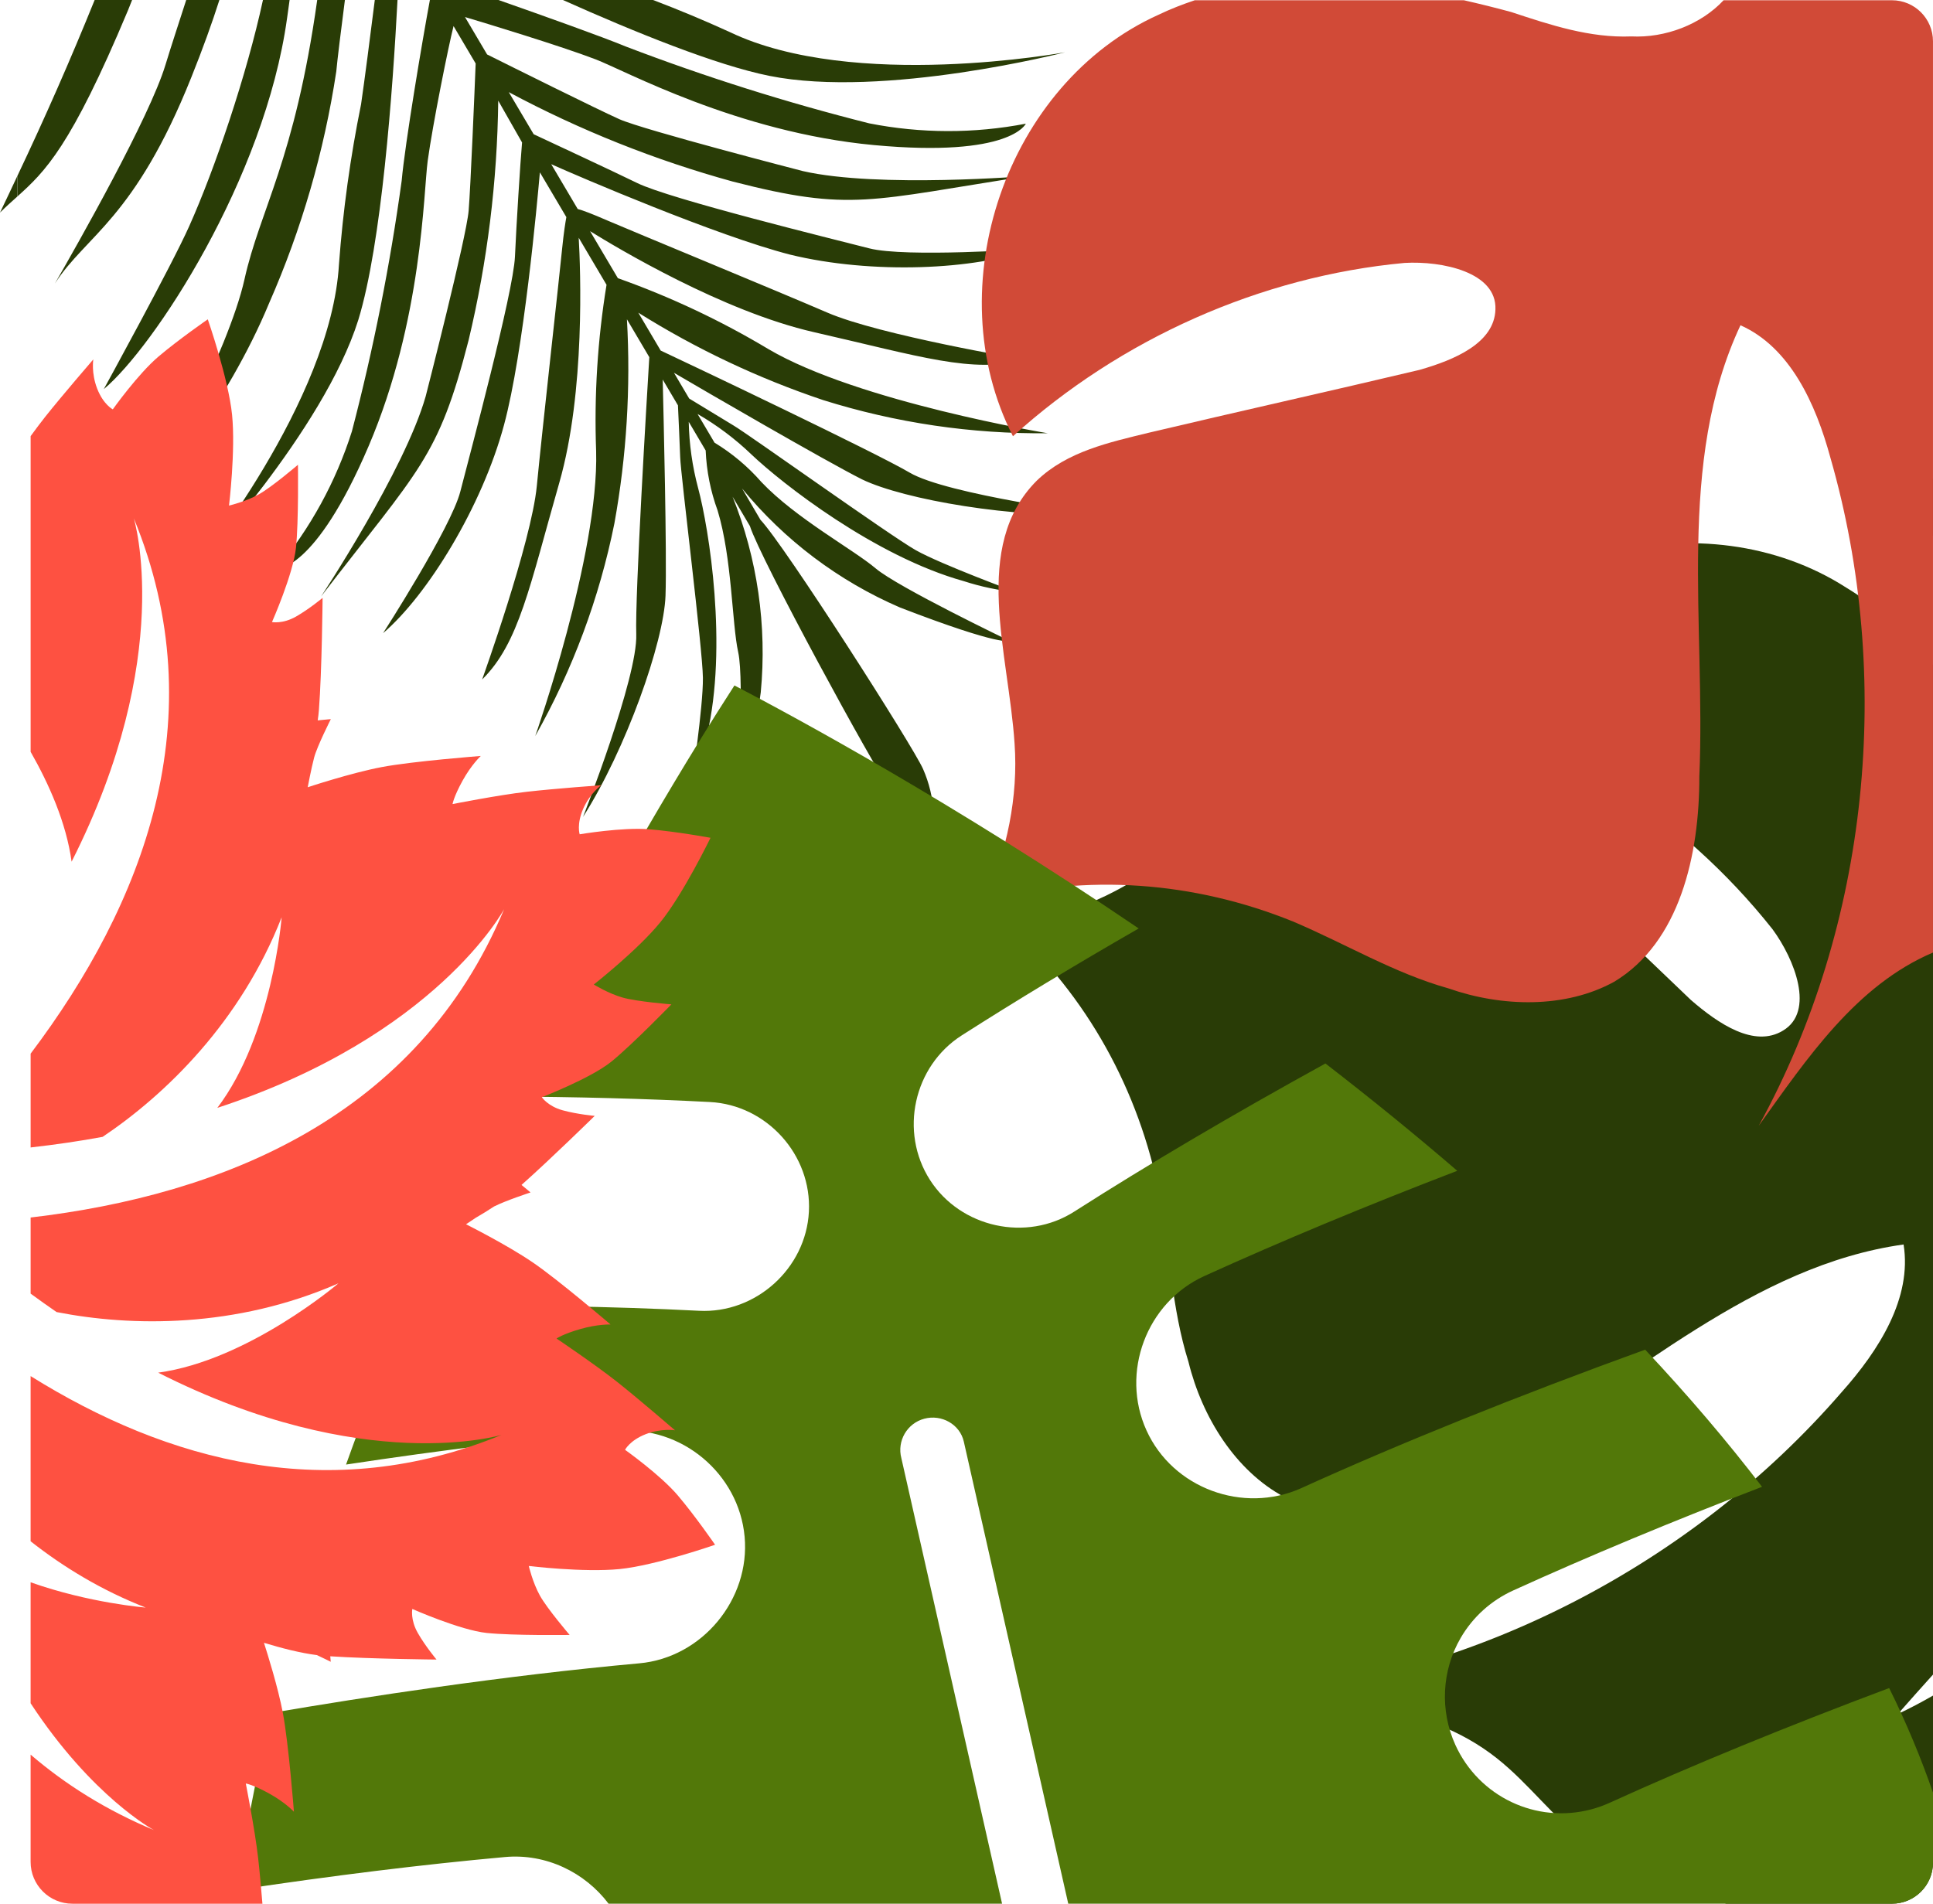 <svg version="1.1" id="图层_1" x="0px" y="0px" width="160.34px" height="157.941px" viewBox="0 0 160.34 157.941" enable-background="new 0 0 160.34 157.941" xml:space="preserve" xmlns="http://www.w3.org/2000/svg" xmlns:xlink="http://www.w3.org/1999/xlink" xmlns:xml="http://www.w3.org/XML/1998/namespace">
  <g>
    <g>
      <path fill="#293C06" d="M0,17.638c0.502-0.497,0.974-0.919,1.438-1.335v-1.701C0.957,15.611,0.493,16.632,0,17.638z" class="color c1"/>
      <path fill="#293C06" d="M63.812,6.293c9.502,1.906,24.536-1.955,24.536-1.955s-17.54,3.248-27.812-1.677
			C58.443,1.705,56.32,0.818,54.17,0h-7.477C52.697,2.692,59.439,5.415,63.812,6.293z" class="color c1"/>
      <path fill="#293C06" d="M33.319,14.992c-0.963,7.008-2.342,13.953-4.13,20.797c-1.322,4.168-3.44,8.039-6.238,11.4
			c0,0,3.156,0.289,7.626-10.176c4.47-10.469,4.55-21.084,4.901-23.675c0.415-3.028,1.724-9.532,2.144-11.175l1.834,3.104
			c-0.083,2.107-0.422,10.295-0.582,12.207c-0.174,2.21-3.565,15.412-3.565,15.412c-1.758,6.166-8.678,16.604-8.678,16.604
			c8.169-10.637,9.711-11.422,12.244-21.284c1.552-6.507,2.376-13.167,2.453-19.856l1.977,3.471
			c-0.144,1.604-0.481,6.969-0.59,9.478c-0.134,2.975-3.756,16.464-4.531,19.481c-0.775,3.016-6.408,11.75-6.408,11.75
			c3.693-3.15,8.221-10.527,10.034-17.281c1.627-6.027,2.749-18.424,2.973-20.951l2.196,3.715c-0.08,0.438-0.212,1.253-0.346,2.574
			c-0.206,2.153-1.652,15.02-2.104,19.727c-0.454,4.707-4.536,16.061-4.536,16.061c3.059-3.014,3.937-7.719,6.404-16.336
			c2.162-7.563,1.754-17.753,1.608-20.313l2.307,3.902c-0.743,4.558-1.033,9.175-0.863,13.789c0.243,8.621-5.05,23.65-5.05,23.65
			c3.104-5.5,5.32-11.459,6.566-17.648c1.011-5.586,1.36-11.266,1.039-16.929l1.856,3.142c-0.186,3.056-1.194,19.801-1.082,22.982
			c0.132,3.596-4.415,15.162-4.415,15.162c3.571-5.623,6.699-14.48,6.842-18.354c0.122-3.418-0.169-15.234-0.233-17.932l1.264,2.139
			c0.048,1.037,0.149,3.223,0.186,4.303c0.041,1.445,1.86,15.891,1.885,18.307c0.025,2.42-0.965,8.975-0.965,8.975
			c0.58-1.348,1.014-2.754,1.297-4.191c1.739-7.387,0.18-17.146-0.73-20.533c-0.479-1.795-0.741-3.641-0.778-5.496l1.405,2.379
			c0.071,1.703,0.405,3.383,0.991,4.982c1.202,3.967,1.183,9.381,1.707,11.756c0.526,2.371-0.08,12.588-0.08,12.588
			s0.707-0.119,1.951-9.256c0.526-5.521-0.276-11.088-2.337-16.234l1.437,2.434c0.871,2.744,10.362,20.156,11.596,21.795
			c0.768,1,1.707,1.854,2.772,2.525l0.903,0.531l-0.03-1.049c-0.075-1.256-0.372-2.49-0.877-3.643
			c-0.825-1.883-11.505-18.59-13.489-20.676l-1.523-2.598c3.515,4.289,8.005,7.674,13.097,9.873c8.575,3.307,9.049,2.75,9.049,2.75
			s-9.23-4.436-11.068-5.996c-1.837-1.559-6.611-4.141-9.475-7.162c-1.12-1.283-2.432-2.385-3.889-3.268l-1.407-2.379
			c1.609,0.93,3.099,2.049,4.441,3.332c2.557,2.438,10.285,8.488,17.638,10.535c1.414,0.459,2.874,0.768,4.354,0.912
			c0,0-6.221-2.291-8.328-3.477c-2.105-1.188-13.872-9.615-15.119-10.346l-3.681-2.238l-1.262-2.136
			c2.327,1.369,12.543,7.304,15.6,8.843c3.476,1.684,12.729,3.271,19.369,2.881c0,0-12.319-1.619-15.413-3.438
			c-2.791-1.648-17.847-8.812-20.659-10.131l-1.856-3.142c4.807,3.013,9.954,5.446,15.331,7.251
			c6.026,1.891,12.313,2.82,18.63,2.752c0,0-15.72-2.605-23.158-6.975c-3.959-2.373-8.146-4.346-12.497-5.89l-2.307-3.901
			c2.176,1.346,10.979,6.649,18.572,8.379c8.738,1.992,13.272,3.49,17.401,2.264c0,0-11.935-2.01-16.276-3.88
			c-4.342-1.872-16.313-6.808-18.3-7.665c-1.232-0.536-1.994-0.826-2.422-0.937l-2.197-3.717c2.318,1.038,13.73,5.938,19.792,7.497
			c6.819,1.672,15.468,1.262,19.977-0.464c0,0-10.367,0.724-13.384-0.05c-3.014-0.774-16.566-4.098-19.251-5.42
			c-2.256-1.098-7.183-3.389-8.59-4.049l-2.066-3.493c5.9,3.156,12.131,5.646,18.583,7.42c9.875,2.536,11.292,1.563,24.547-0.47
			c0,0-12.478,1.033-18.73-0.398c0,0-13.197-3.407-15.221-4.305c-1.754-0.781-9.091-4.432-10.976-5.373l-1.834-3.104
			c1.61,0.478,7.955,2.406,10.824,3.506c2.427,0.922,11.745,6.059,23.103,7.117c11.361,1.059,12.593-1.776,12.593-1.776
			c-4.293,0.829-8.706,0.819-12.995-0.028c-6.835-1.72-13.563-3.842-20.148-6.359C49.89,3.024,45.088,1.314,41.347,0h-5.688
			C35.033,3.359,33.597,11.893,33.319,14.992z" class="color c1"/>
      <path fill="#293C06" d="M20.279,23.178c-1.32,5.934-7.441,17.188-8.176,18.576c0.743-1.18,6.689-8.068,10.225-16.614
			c2.694-6.134,4.566-12.595,5.567-19.216C27.992,4.876,28.276,2.582,28.61,0h-2.297C24.438,13.341,21.571,17.355,20.279,23.178z" class="color c1"/>
      <path fill="#293C06" d="M29.949,8.658c-0.89,4.379-1.501,8.813-1.832,13.27c-0.651,11.369-11.936,25.178-11.936,25.178
			S26.81,35.791,29.719,26.549C31.653,20.254,32.578,7.525,32.973,0h-1.884C30.688,3.191,30.25,6.592,29.949,8.658z" class="color c1"/>
      <path fill="#293C06" d="M13.723,5.387c-1.332,4.386-7.286,14.865-9.166,18.132c2.573-4.002,6.598-5.316,11.314-17.106
			C16.842,3.99,17.601,1.873,18.198,0h-2.752C14.828,1.929,14.214,3.773,13.723,5.387z" class="color c1"/>
      <path fill="#293C06" d="M10.617,0.854C10.733,0.572,10.845,0.287,10.958,0H7.851C5.858,4.93,3.719,9.797,1.438,14.602v1.701
			C3.747,14.225,5.863,12.207,10.617,0.854z" class="color c1"/>
      <path fill="#293C06" d="M15.687,18.784c-1.42,3.194-7.077,13.499-7.077,13.499c4.109-3.42,13.349-17.421,15.201-30.767
			C23.888,1.013,23.949,0.506,24.022,0h-2.21C20.474,6.186,17.831,14.003,15.687,18.784z" class="color c1"/>
    </g>
    <g>
      <path fill="none" d="M160.34,140.676v-1.742c-0.972,1.082-1.945,2.166-2.908,3.266
			C158.443,141.725,159.404,141.213,160.34,140.676z"/>
      <path fill="#293C06" d="M160.34,154.535v-13.859c-0.936,0.537-1.896,1.049-2.908,1.523c0.962-1.1,1.936-2.184,2.908-3.266v-83.77
			c-2.035-2.518-4.406-4.719-7.212-6.42c-11.645-7.467-28.97-3.1-35.892,8.973c11.623,3.059,22.318,9.945,29.783,19.365
			c1.86,2.525,3.538,6.838,0.88,8.422c-2.377,1.451-5.354-0.555-7.643-2.541c-5.507-5.238-11.145-10.754-16.653-15.994
			c-2.419-2.266-4.969-4.809-8.39-5.588c-7.531-1.574-13.231,5.85-19.271,10.375c-3.511,2.66-7.822,4.336-12.247,5.047
			c6.456,5.814,10.796,13.639,12.495,22.355c0.84,4.703,0.995,9.387,2.392,13.83c1.121,4.574,3.895,9.049,7.968,11.223
			c5.71,2.764,12.661,0.193,18.124-3.381c10.908-6.461,20.789-15.842,33.226-17.58c0.711,4.422-2.018,8.758-5.139,12.254
			c-12.351,14.273-30.635,23.844-49.673,25.275c7.289,0.328,15.134,0.395,21.07,5.094c2.698,2.135,4.688,4.941,7.255,6.797
			c3.42,2.412,7.849,3.393,11.755,5.271h13.765C158.815,157.941,160.34,156.418,160.34,154.535z" class="color c1"/>
      <path fill="#293C06" d="M160.34,44.479v-4.783c-1.788,0.396-3.573,0.852-5.36,1.385C156.897,42.016,158.674,43.172,160.34,44.479z
			" class="color c1"/>
    </g>
    <path fill="#D14A37" d="M156.933,0.021H142.97c-1.88,2.014-4.845,3.14-7.651,3c-3.438,0.139-6.706-0.944-9.971-2.025
		c-1.29-0.35-2.6-0.676-3.922-0.975h-22.32c-1.018,0.34-2.022,0.729-3.004,1.201C83.49,6.904,77.689,23.803,84.023,36.193
		c8.907-8.068,20.518-13.269,32.483-14.379c3.133-0.18,7.662,0.77,7.538,3.861c-0.082,2.785-3.388,4.184-6.302,5.014
		c-7.395,1.756-15.095,3.469-22.49,5.221c-3.22,0.791-6.743,1.539-9.264,3.979c-5.43,5.451-2.323,14.279-1.83,21.809
		c0.313,4.395-0.637,8.924-2.456,13.018c8.395-2.236,17.317-1.6,25.549,1.736c4.399,1.865,8.409,4.293,12.893,5.549
		c4.443,1.559,9.709,1.678,13.752-0.549c5.434-3.273,7.074-10.504,7.062-17.031c0.542-12.666-1.921-26.066,3.412-37.436
		c4.095,1.82,6.235,6.473,7.462,10.998c5.214,18.139,3.251,38.686-5.946,55.414c3.989-5.555,8.051-11.645,14.453-14.369v-75.6
		C160.34,1.547,158.815,0.021,156.933,0.021z" class="color c2"/>
    <path fill="#527809" d="M74.767,120.979c-0.189-0.715-0.069-1.438,0.274-2.031c0.345-0.592,0.916-1.057,1.631-1.244
		c1.429-0.381,2.952,0.461,3.276,1.904l8.662,38.334h68.322c1.882,0,3.407-1.523,3.407-3.406v-5.814
		c-0.996-2.869-2.196-5.768-3.635-8.672c-8.583,3.221-16.378,6.42-23.174,9.514c-0.491,0.225-1.01,0.41-1.538,0.551
		c-4.573,1.209-9.311-1.043-11.272-5.348c-1.295-2.854-1.134-6.168,0.442-8.877c1.011-1.738,2.519-3.098,4.357-3.936
		c6.212-2.828,13.156-5.719,20.64-8.6c-2.868-3.752-6.127-7.582-9.695-11.379c-10.53,3.818-20.404,7.795-28.555,11.504
		c-4.789,2.133-10.622,0.01-12.808-4.801c-2.185-4.799-0.003-10.625,4.796-12.809c6.353-2.889,13.409-5.826,20.981-8.732
		c-3.435-2.957-7.111-5.953-10.935-8.904c-7.725,4.254-14.732,8.387-20.826,12.283c-3.965,2.545-9.436,1.348-11.981-2.627
		c-2.55-3.988-1.358-9.43,2.633-11.984c4.468-2.855,9.407-5.842,14.684-8.875C79.131,66.623,65.975,59.5,60.921,56.869
		c-1.609,2.488-4.166,6.561-7.311,11.967c-4.23,7.271-8.224,14.719-11.875,22.135C47.826,91,53.595,91.154,58.89,91.43
		c4.718,0.246,8.456,4.391,8.207,9.109c-0.247,4.697-4.406,8.457-9.115,8.211c-7.22-0.373-15.352-0.504-24.17-0.387
		c-1.861,4.449-3.581,8.873-5.107,13.145c8.019-1.215,15.606-2.148,22.553-2.775c5.247-0.475,10.033,3.512,10.508,8.764
		c0.47,5.193-3.521,10.031-8.737,10.502c-11.282,1.02-22.814,2.801-30.533,4.119c-1.224,5.064-2.166,10.002-2.802,14.682
		c7.927-1.195,15.391-2.113,22.189-2.729c3.427-0.311,6.639,1.279,8.599,3.871h32.639L74.767,120.979z" class="color c3"/>
    <path fill="#FE5141" d="M20.389,147.969c0,0,0.617,0.1,1.946,0.836c1.333,0.736,2.046,1.508,2.046,1.508s-0.435-5.637-0.919-8.207
		c-0.396-2.092-1.26-4.857-1.567-5.809c1.392,0.424,3,0.844,4.396,1.021c0.633,0.295,1.143,0.553,1.143,0.553
		s-0.012-0.17-0.038-0.455c3.357,0.221,8.812,0.27,8.812,0.27s-0.92-1.098-1.553-2.207c-0.633-1.111-0.453-1.99-0.453-1.99
		s3.963,1.756,6.164,1.99c2.2,0.23,6.884,0.164,6.884,0.164s-1.864-2.178-2.468-3.268c-0.603-1.088-0.92-2.453-0.92-2.453
		s4.553,0.555,7.536,0.256s7.917-2.016,7.917-2.016s-1.629-2.367-3.082-4.082s-4.386-3.795-4.386-3.795s0.392-0.779,1.711-1.297
		c1.316-0.508,2.434-0.322,2.434-0.322s-2.932-2.533-4.756-3.982c-1.823-1.449-5.071-3.633-5.071-3.633s0.506-0.365,1.966-0.785
		c1.465-0.42,2.514-0.379,2.514-0.379s-4.294-3.678-6.452-5.15c-2.159-1.475-5.537-3.164-5.537-3.164s0.355-0.244,0.814-0.545
		c0.514-0.297,1.027-0.609,1.515-0.934c0.979-0.494,3.021-1.162,3.021-1.162s-0.289-0.25-0.746-0.623
		c2.522-2.244,6.071-5.73,6.071-5.73s-1.425-0.125-2.659-0.463c-1.233-0.338-1.728-1.086-1.728-1.086s4.043-1.561,5.766-2.949
		c1.719-1.393,4.982-4.754,4.982-4.754s-2.855-0.223-4.054-0.566c-1.196-0.342-2.383-1.082-2.383-1.082s3.611-2.828,5.507-5.15
		c1.897-2.318,4.174-7.021,4.174-7.021s-2.826-0.521-5.067-0.707c-2.24-0.186-5.786,0.416-5.786,0.416s-0.272-0.828,0.297-2.125
		c0.568-1.289,1.492-1.947,1.492-1.947s-3.865,0.281-6.181,0.545c-2.312,0.262-6.152,1.02-6.152,1.02s0.099-0.617,0.835-1.947
		c0.737-1.332,1.508-2.045,1.508-2.045s-5.637,0.434-8.204,0.92c-2.568,0.484-6.153,1.676-6.153,1.676s0.282-1.504,0.532-2.461
		c0.252-0.953,1.386-3.189,1.386-3.189s-0.429,0.033-1.088,0.102c0.042-0.289,0.078-0.574,0.098-0.844
		c0.253-3.279,0.307-9.32,0.307-9.32s-1.098,0.92-2.208,1.553c-1.111,0.633-1.99,0.453-1.99,0.453s1.755-3.963,1.99-6.166
		c0.23-2.199,0.164-6.883,0.164-6.883s-2.177,1.863-3.267,2.465c-1.088,0.605-2.452,0.922-2.452,0.922s0.554-4.555,0.254-7.533
		c-0.298-2.984-2.015-7.92-2.015-7.92s-2.367,1.631-4.083,3.084c-1.713,1.451-3.796,4.385-3.796,4.385s-0.777-0.391-1.293-1.711
		c-0.51-1.314-0.323-2.434-0.323-2.434s-2.533,2.932-3.985,4.756c-0.374,0.471-0.795,1.033-1.215,1.611v26.191
		c1.504,2.635,2.957,5.875,3.399,9.115c8.646-17.068,5.161-28.488,5.161-28.488c6.817,16.582,0.782,32.033-8.56,44.414v7.783
		c2.092-0.238,4.087-0.529,5.972-0.879c5.232-3.512,11.454-9.537,14.85-18.219c0,0-0.776,9.813-5.336,15.814
		c18.182-5.953,23.793-16.494,23.793-16.494c-7.176,17.199-23.31,23.717-39.279,25.59v6.314c0.724,0.531,1.443,1.043,2.154,1.531
		c6.181,1.215,14.84,1.355,23.381-2.385c0,0-7.486,6.393-14.955,7.412c17.065,8.648,28.487,5.162,28.487,5.162
		c-14.272,5.867-27.705,2.209-39.068-4.877v13.705c2.722,2.143,5.896,4.074,9.547,5.5c0,0-4.677-0.369-9.547-2.098v10.037
		c5.114,7.791,10.225,10.52,10.225,10.52c-3.949-1.65-7.328-3.773-10.225-6.258v8.902c0,1.914,1.553,3.467,3.47,3.467h15.759
		c-0.101-1.229-0.232-2.703-0.359-3.82C21.146,151.809,20.389,147.969,20.389,147.969z" class="color c4"/>
  </g>
</svg>